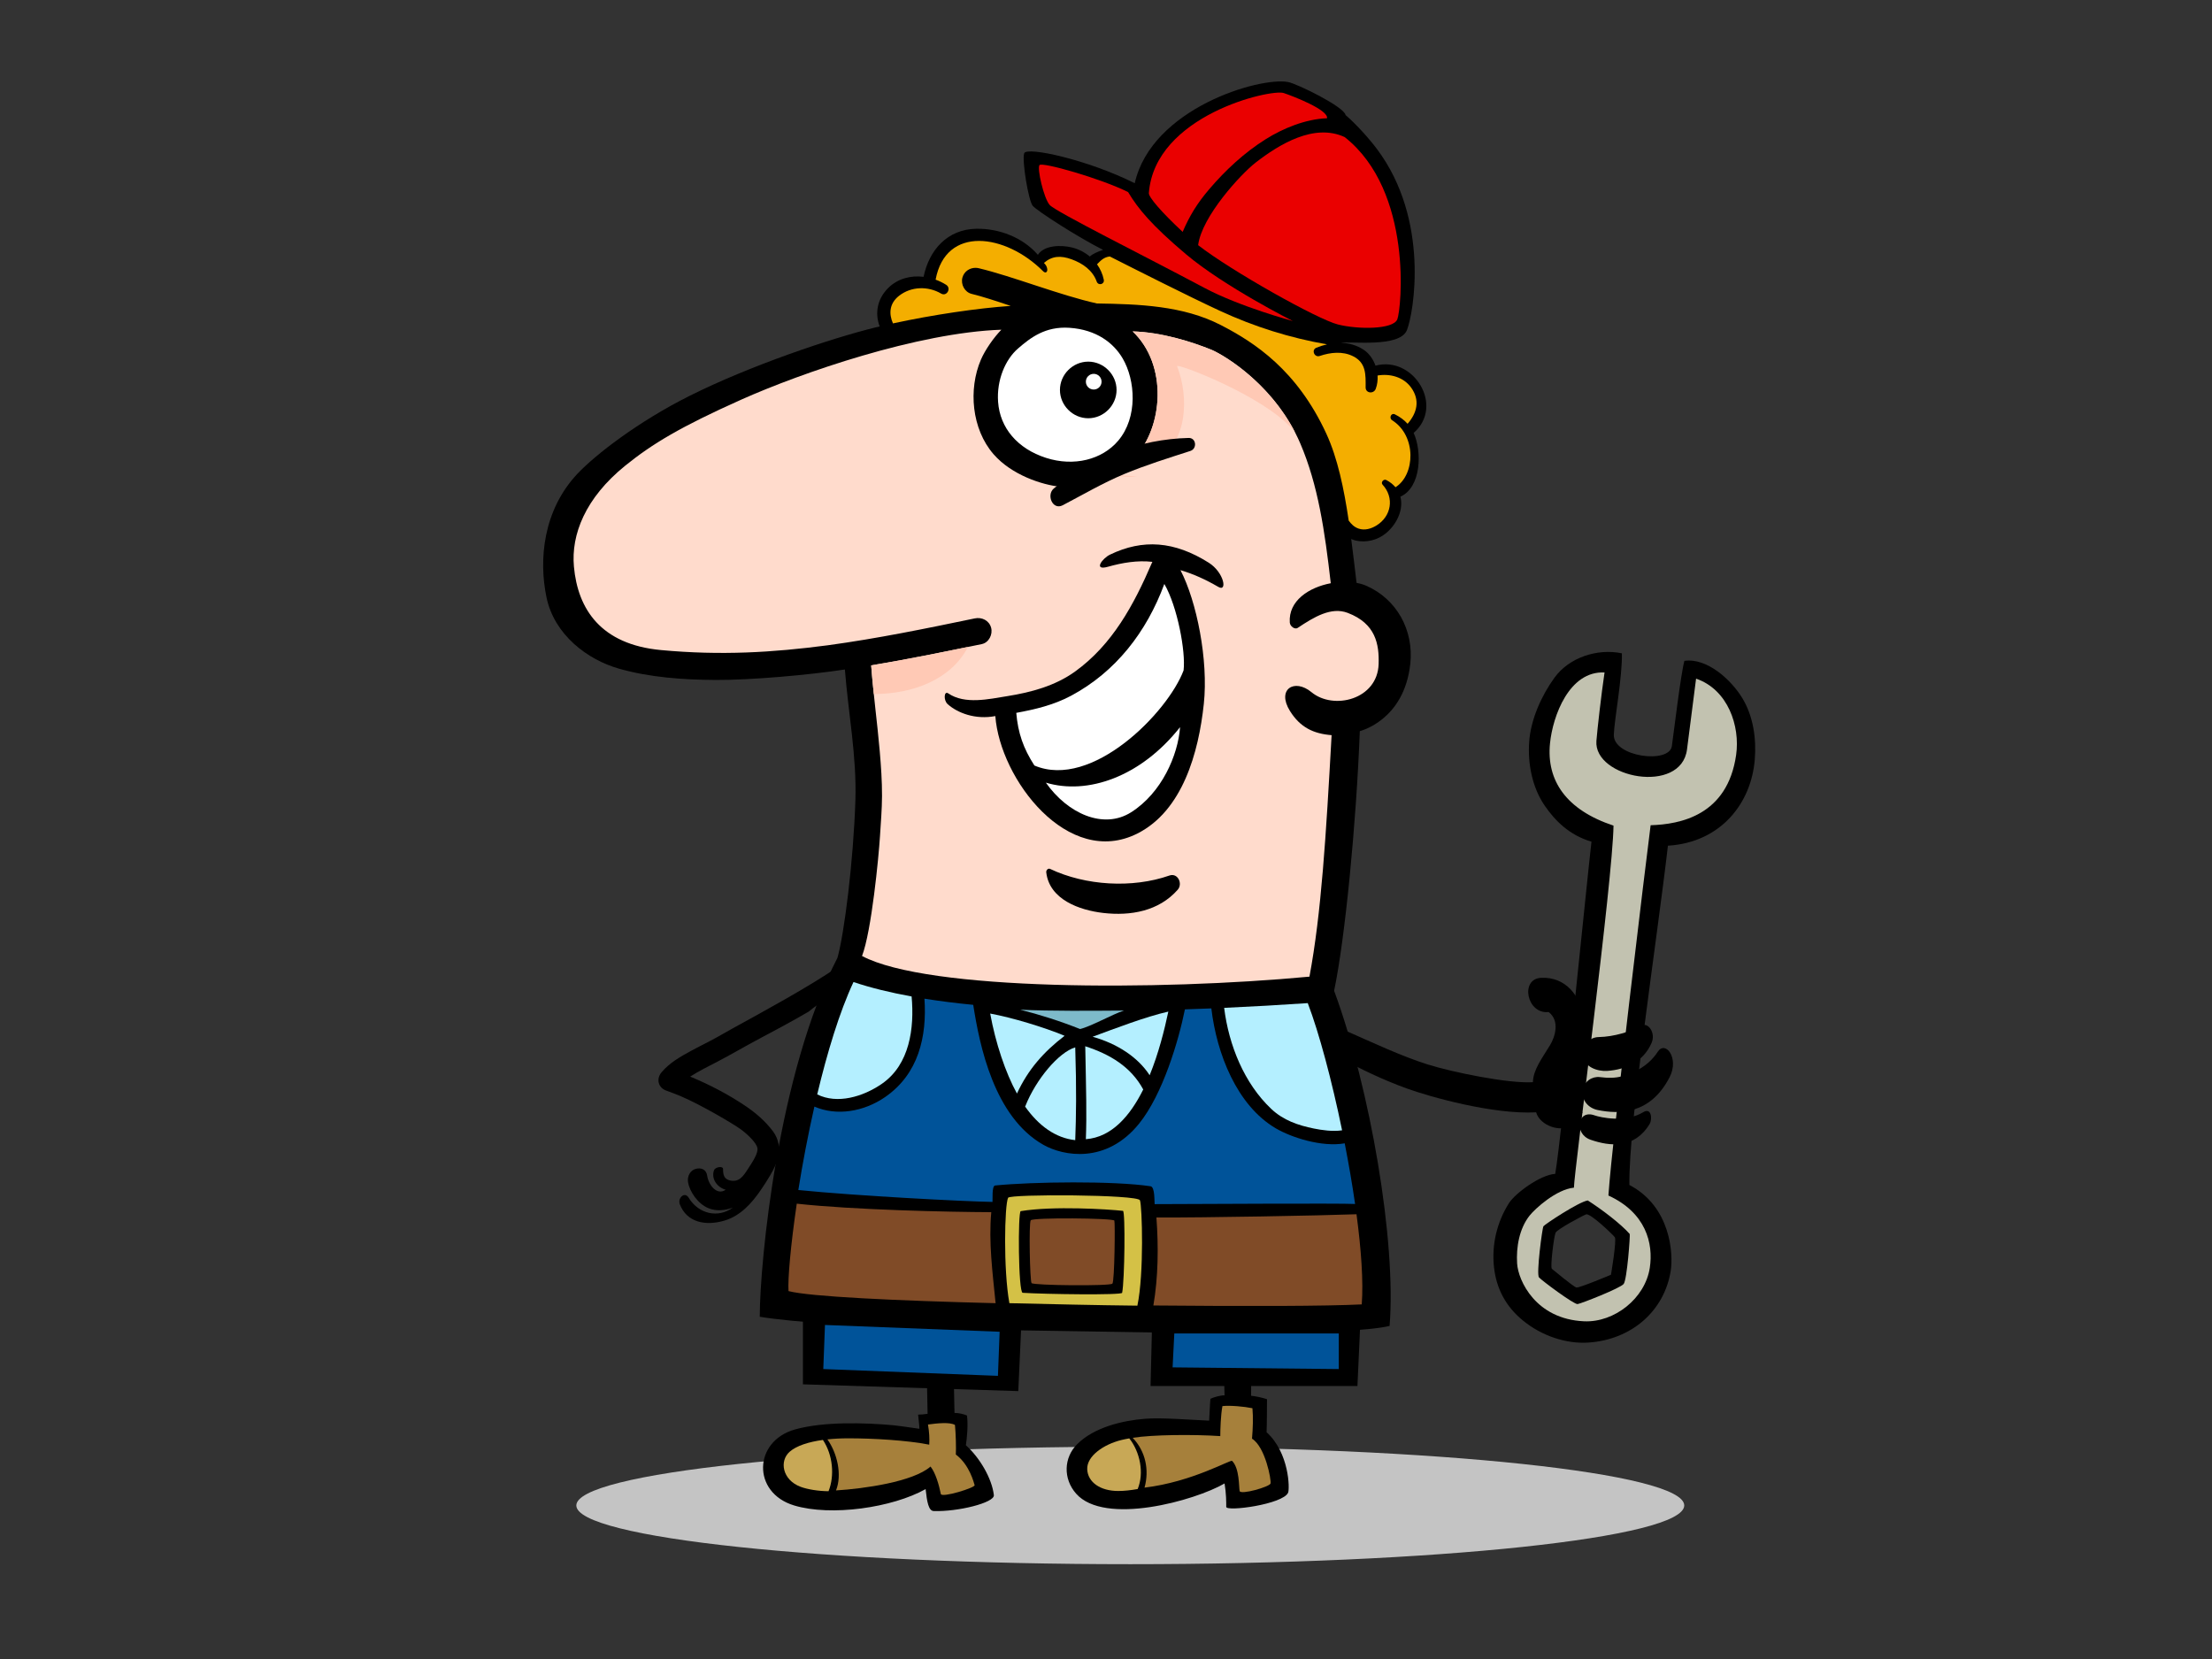<?xml version="1.0" encoding="utf-8"?>
<!-- Generator: Adobe Illustrator 17.0.0, SVG Export Plug-In . SVG Version: 6.00 Build 0)  -->
<!DOCTYPE svg PUBLIC "-//W3C//DTD SVG 1.1//EN" "http://www.w3.org/Graphics/SVG/1.1/DTD/svg11.dtd">
<svg version="1.1" id="Layer_1" xmlns="http://www.w3.org/2000/svg" xmlns:xlink="http://www.w3.org/1999/xlink" x="0px" y="0px"
	 width="800px" height="600px" viewBox="0 0 800 600" enable-background="new 0 0 800 600" xml:space="preserve">
<rect x="0" y="0" width="800" height="600" fill="#333333" stroke="none"/>
<g>
	<g>
		<path d="M540.328,458.319c0.843,7.682,4.249,14.184,10.441,19.251c6.881,5.634,15.736,8.512,23.687,7.99
			c15.506-1.023,27.435-11.323,29.777-25.911c0.996-6.218-0.009-23.287-14.943-31.088c-0.335-22.168,10.088-89.199,13.936-122.701
			c19.16-1.199,30.13-15.349,31.409-31.137c0.615-7.571-0.517-15.702-4.532-22.288c-3.949-6.477-12.656-14.599-20.922-13.428
			c-1.333,4.976-3.857,26.107-4.532,30.839c-0.927,6.521-21.263,3.933-20.99-4.149c0.175-5.304,3.135-21.052,2.918-29.422
			c-8.99-1.85-19.081,1.547-24.36,8.796c-4.744,6.518-8.596,15.173-9.166,23.159c-0.565,7.933,1.068,16.538,5.636,23.177
			c3.727,5.42,8.888,10.635,16.891,12.998c-1.736,15.075-10.778,106.544-13.107,120.136c-5.593,0.396-14.538,7.126-16.723,10.578
			C541.381,442.021,539.43,450.163,540.328,458.319z M561.254,458.886c-0.645-0.515,0.715-11.765,1.355-13.075
			c0.636-1.312,10.287-6.42,11.059-6.623c1.59-0.415,9.589,7.268,10.348,8.266c0.756,1-1.388,13.576-1.388,13.576
			s-11.451,4.826-12.481,4.611C569.115,465.425,562.186,459.633,561.254,458.886z"/>
		<path fill="#C2C2B0" d="M553.199,439.635c1.975-2.493,9.665-9.5,16.032-10.098c0.062-5.702,14.048-111.213,14.317-130.94
			c-17.099-5.664-24.314-16.262-22.967-29.766c0.986-9.879,6.955-26.267,19.723-25.622c-1.178,7.954-2.613,20.587-2.939,24.733
			c-1.057,13.483,30.693,19.589,32.769,3.076c0.594-4.711,2.593-20.39,3.276-25.574c11.548,3.953,15.966,17.156,14.488,27.56
			c-3.114,21.942-20.277,25.129-30.928,25.453c-1.524,11.795-13.848,113.078-15.269,133.915
			c13.519,6.193,16.345,17.262,14.966,26.178c-1.709,11.052-12.811,19.794-23.738,19.318c-17.543-0.765-23.856-14.754-24.245-20.899
			C548.318,451.097,549.453,444.367,553.199,439.635z M556.598,461.985c1.036,1.189,12.674,9.824,13.95,9.653
			c1.278-0.171,15.444-5.73,16.67-7.272c1.23-1.542,2.427-17.807,2.187-18.083c-3.299-3.757-10.3-9.02-15.159-12.121
			c-3.292,0.496-15.624,8.682-16.046,9.339C557.776,444.157,555.561,460.795,556.598,461.985z"/>
	</g>
	<g>
		<path fill="#C4C4C4" d="M609.13,544.466c0,11.731-89.699,21.243-200.342,21.243c-110.658,0-200.352-9.512-200.352-21.243
			c0-11.731,89.694-21.242,200.352-21.242C519.43,523.225,609.13,532.735,609.13,544.466z"/>
		<g>
			<path d="M487.394,373.086c9.222,4.044,19.318,8.842,28.934,11.883c8.762,2.768,29.235,6.985,38.07,6.418
				c0.114-4.527,3.286-8.594,6.201-13.396c1.786-2.944,3.655-8.753-0.503-11.977c-7.883,0.913-10.478-11.988-2.729-12.373
				c8.812-0.433,14.542,6.541,15.228,15.078c0.326,4.01-1.301,9.501-4.101,14.242c2.171,2.028,3.623,4.087,4.557,6.12
				c-3.208,1.866-4.784,5.896-3.502,9.493c0.547,1.538,1.543,2.802,2.789,3.702c-1.182,2.057-2.718,3.736-4.247,4.791
				c-3.618,2.493-11.059,0.164-12.535-4.782c-15.465,0.868-38.571-5.623-46.933-8.683c-8.571-3.13-16.228-6.791-24.236-11.141
				c-5.577-3.026-17.745-9.101-15.941-15.827C470.248,359.909,479.152,369.473,487.394,373.086z"/>
			<path d="M578.168,375.068c5.629-0.109,11.563-1.973,15.666-4.174c2.187-1.178,5.071,2.595,3.481,6.279
				c-2.944,6.824-9.313,9.678-16.073,10.136c-3.417,0.234-8.555-1.362-8.867-5.971C572.163,378.208,574.728,375.127,578.168,375.068
				z"/>
			<g>
				<path d="M578.595,389.545c2.699,0.328,5.547,0.463,8.356-0.392c3.983-1.21,9.193-3.495,12.613-8.785
					c2.704-4.178,7.864,2.237,4.267,9.223c-6.971,13.538-18.235,13.437-25.988,11.867c-3.377-0.684-5.917-3.52-5.436-7.113
					C572.847,391.019,575.895,389.216,578.595,389.545z"/>
			</g>
			<path d="M576.633,403.367c2.196,0.781,11.211,2.782,17.67-1.132c2.984-1.811,3.344,2.54,2.321,4.237
				c-5.507,9.161-14.422,8.124-21.331,5.748C569.066,410.076,570.456,401.157,576.633,403.367z"/>
		</g>
		<path d="M208.867,171.312c6.523-6.906,21.96-18.86,40.599-28.18c21.812-10.908,51.084-20.771,67.109-24.701
			c0.515-0.126,1.048-0.251,1.572-0.376c-1.823-4.785-0.864-9.984,3.098-13.914c3.468-3.44,8.191-4.582,12.784-4.032
			c1.989-9.674,8.592-17.171,19.005-17.372c8.357-0.16,16.875,3.156,22.327,9.418c2.386-3.614,8.578-3.566,12.293-2.659
			c2.433,0.594,4.655,1.738,6.505,3.294c0.8-0.888,2.946-1.806,4.784-2.419c-9.081-4.577-23.917-14.105-25.451-15.946
			c-1.531-1.839-3.985-16.559-3.066-19.012c0.92-2.452,22.876,2.31,39.966,10.854c6.149-27.123,45.08-38.489,55.397-36.613
			c3.376,0.614,20.427,9.034,20.855,11.96c3.811,3.254,8.585,8.585,11.344,12.266c19.224,25.631,13.292,59.397,10.851,65.501
			c-2.606,6.516-20.512,3.918-23.89,4.621c2.882,0.064,5.714,0.818,8.25,2.509c1.984,1.324,3.438,3.406,4.265,5.73
			c13.784-3.668,25.04,14.583,13.797,24.339c3.051,6.593,2.827,19.614-4.789,23.058c1.178,4.458-1.087,9.749-5.169,13.168
			c-2.977,2.493-7.013,3.518-10.801,2.738c-0.583-0.123-1.194-0.33-1.813-0.592c0.686,5.276,1.296,10.608,1.929,15.854
			c1.217,0.223,2.358,0.549,3.374,0.986c11.143,4.8,17.379,16.14,16.06,28.285c-2.217,20.459-18.103,24.291-18.256,24.348
			c-1.312,33.962-5.375,75.24-9.295,93.904c13.071,35.366,22.525,90.774,20.065,121.214c-6.91,1.658-26.283,2.75-50.63,2.089
			c0.651,6.849,0.647,16.082,0.531,23.177c1.292,0.052,4.524,0.777,5.764,1.241c-0.046,2.477,0,8.373-0.155,11.938
			c8.215,7.439,8.393,20.436,7.787,21.853c-1.816,4.231-22.377,6.956-22.377,5.14c0-1.814,0-4.839-0.604-8.466
			c-10.713,6.229-43.397,15.358-53.688,3.691c-4.768-5.402-4.495-13.043,0.387-17.901c6.115-6.094,16.356-8.544,24.606-9.189
			c5.88-0.456,16.01,0.364,23.117,0.688c0.155-2.328,0.255-5.885,0.465-7.906c0.93-0.463,3.474-1.287,5.108-1.242
			c-0.178-7.835-0.456-17.525-0.852-22.346c-5.354-0.135-92.196-1.442-97.442-1.543c0.078,4.174,0.422,19.628,0.622,30.247
			c1.722,0,3.427,0.465,4.514,0.93c0.463,3.409,0,8.06-0.39,10.767c4.932,4.379,9.437,11.993,10.113,18.039
			c0.299,2.722-13.002,6.049-21.769,5.744c-1.841-0.062-2.422-3.326-2.91-7.937c-12.018,6.735-34.181,9.947-47.554,5.919
			c-15.304-4.609-14.77-23.288,0.362-27.508c10.277-2.864,25.05-2.458,35.573-1.499c1.734,0.157,5.325,0.711,9.364,1.278
			c0-1.394-0.306-3.255-0.463-5.115c0.93,0,2.488-0.148,3.427-0.299c-0.25-10.056-0.465-26.283-0.524-30.782
			c-19.327-0.495-48.847-2.386-60.177-4.322c0.05-20.047,6.65-88.263,28.102-129.81c2.445-8.559,5.769-34.864,6.487-56.879
			c0.517-15.886-2.557-31.589-3.803-47.402c-12.94,1.986-34.168,3.868-46.841,3.784c-11.631-0.075-23.591-0.889-34.833-4.078
			c-11.284-3.199-23.353-12.105-26.228-25.747C194.782,202.452,196.416,184.49,208.867,171.312z"/>
		<path fill="#F4AE00" d="M365.55,110.637c-5.261-1.773-10.542-3.493-14.11-4.343c-2.551-0.604-4.041-3.459-3.363-5.921
			c0.604-2.185,2.579-3.506,4.711-3.506c0.401,0,0.807,0.046,1.21,0.143c12.107,2.877,29.312,9.762,42.715,12.743
			c15.212,0.242,31.137,0.777,44.746,7.778c12.317,6.334,27.624,16.342,38.221,39.305c4.074,8.826,6.381,19.848,8.092,31.447
			c0.914,1.237,1.955,2.34,3.6,2.898c2.199,0.747,4.55,0.046,6.454-1.132c5.384-3.329,6.532-10.056,2.198-14.764
			c-0.754-0.816,0.372-2.173,1.33-1.683c1.41,0.727,2.495,1.622,3.34,2.618c7.163-4.49,7.666-18.62-1.203-24.225
			c-1.255-0.79-0.376-2.827,1.021-2.128c1.879,0.936,3.383,2.092,4.563,3.406c3.484-4.023,4.538-8.555,1.283-13.096
			c-2.754-3.846-7.676-5.131-12.141-4.368c0.11,1.663-0.098,3.326-0.667,4.826c-0.722,1.909-3.666,1.656-3.652-0.54
			c0.029-4.663,0.223-8.892-4.57-11.273c-3.771-1.875-8.166-1.394-12.014-0.086c-1.957,0.667-3.151-2.203-1.214-2.985
			c1.242-0.506,2.526-0.913,3.83-1.21c-13.324-2.31-26.299-6.372-38.765-12.145c-11.218-5.186-30.568-14.973-39.79-19.643
			c-2.229,0.266-3.285,1.501-4.623,2.834c1.171,1.636,2.023,3.511,2.445,5.563c0.348,1.684-1.984,2.292-2.558,0.692
			c-1.479-4.128-5.11-6.62-9.07-8.056c-3.991-1.449-7.099-1.232-10.024,1.312c2.066,1.921,1.208,4.5-0.339,2.955
			c-13.494-13.494-35.143-16.661-38.833,3.087c1.339,0.485,2.622,1.11,3.811,1.862c1.984,1.251,0.221,4.367-1.825,3.167
			c-4.725-2.766-10.813-2.625-15.198,0.8c-3.531,2.759-3.746,6.475-2.212,9.993C337.128,113.879,353.793,111.407,365.55,110.637z"/>
		<path fill="#FFFFFF" d="M406.046,129.658c-3.26-5.589-9.473-10.451-19.272-11.106c-8.747-0.581-14.08,3.584-18.618,7.512
			c-4.536,3.932-7.751,11.339-7.185,19.272c0.674,9.462,7.038,16.939,17.312,20.25c10.125,3.265,20.329,0.65,26.13-6.204
			C411.598,150.889,410.619,137.498,406.046,129.658z"/>
		<path fill="#C8A856" d="M405.606,520.79c-6.42,1.556-12.597,5.816-12.398,10.582c0.202,4.769,4.837,7.864,11.188,7.864
			c2.232,0,4.611-0.271,7.063-0.711c2.397-5.773,0.865-13.381-3.035-18.315C407.402,520.393,406.452,520.583,405.606,520.79z"/>
		<path fill="#A6803B" d="M452.96,509.305c-2.944-0.618-8.06-1.084-10.851-0.773c-0.62,3.254-0.775,8.507-0.775,10.851
			c-9.929-0.652-24.514-0.522-31.689,0.622c4.625,4.792,6.086,11.59,4.285,18.019c17.313-2.083,31.114-10.239,31.675-9.674
			c2.722,2.722,2.419,9.373,2.722,10.886c0.301,1.511,10.884-1.513,11.187-2.722c0.303-1.21-1.868-13.178-6.709-16.201
			C453.116,516.744,453.27,512.561,452.96,509.305z"/>
		<path fill="#804B27" d="M492.493,471.752c0.633-8.166-0.184-19.784-1.895-32.602c-12.841,0.481-54.962,1.251-72.363,1.18
			c0.777,10.467,0.663,21.594-1.101,31.816C450.808,472.458,479.742,472.401,492.493,471.752z"/>
		<path fill="#D4C146" d="M365.059,471.314c14.857,0.344,31.303,0.74,46.293,0.895c2.456-11.603,1.72-35.992,0.932-38.109
			c-0.784-2.116-46.997-2.294-47.687-0.914C363.306,435.769,362.843,459.126,365.059,471.314z"/>
		<path fill="#C8A856" d="M285.613,525.023c-3.825,3.329-2.698,10.213,3.928,12.699c2.493,0.936,6.434,1.575,10.113,1.599
			c2.233-5.584,1.595-13.082-2.032-18.552C292.419,521.482,288.086,522.868,285.613,525.023z"/>
		<path fill="#A6803B" d="M335.611,515.196c0.463,2.638,0.601,5.069,0.463,7.288c-8.054-1.601-20.402-2.299-29.297-2.299
			c-2.609,0-5.145,0.13-7.534,0.387c3.543,4.955,5.381,12.804,3.112,18.458c10.02-0.604,27.931-3.114,34.185-8.639
			c1.839,2.321,3.078,6.701,3.721,9.92c0.303,1.512,12.526-2.287,12.227-3.19c-0.278-0.827-1.806-7.332-6.799-11.072
			c0.132-2.297,0-7.443-0.312-10.698C343.516,514.265,339.021,514.73,335.611,515.196z"/>
		<path fill="#804B27" d="M285.171,466.938c7.598,2.014,38.692,3.477,74.903,4.379c-1.064-10.835-2.572-22.034-1.565-32.917
			c-15.331-0.052-50.006-0.825-70.347-3.075C285.937,450.466,284.896,462.546,285.171,466.938z"/>
		<path fill="#B4EFFF" d="M392.497,378.401c8.92,2.873,16.518,7.405,20.97,15.624c-4.757,9.566-11.425,17.274-20.751,17.98
			C393.064,402.916,392.811,394.951,392.497,378.401C392.481,377.545,392.604,379.087,392.497,378.401z"/>
		<path fill="#B4EFFF" d="M422.541,365.852c-1.392,6.609-3.52,15.107-6.755,23.024c-4.299-6.632-11.888-11.474-20.625-13.92
			C403.221,371.983,414.155,367.766,422.541,365.852z"/>
		<path fill="#7DBACA" d="M368.953,365.171c11.218,0.547,25.738,0.392,37.546,0.312c-4.251,1.36-11.931,5.759-15.88,6.678
			C383.628,369.364,375.939,366.917,368.953,365.171z"/>
		<path fill="#B4EFFF" d="M385.026,374.608c-7.537,5.777-13.207,12.168-17.228,20.888c-4.126-7.453-7.755-18.299-9.681-28.928
			C365.953,368.001,377.652,371.523,385.026,374.608z"/>
		<path fill="#B4EFFF" d="M370.831,400.034c3.846-9.701,12.098-19.488,18.042-21.234c0.496,15.654,0.321,24.865,0,33.552
			c-7.12-0.773-13.207-5.185-18.13-12.145C370.771,400.146,370.808,400.098,370.831,400.034z"/>
		<path fill="#B4EFFF" d="M318.954,391.964c-6.837,4.723-16.158,7.455-23.396,3.843c3.618-15.162,8.065-29.857,13.121-40.642
			c6.259,2.11,13.341,3.827,21.02,5.22C330.744,371.853,329.004,385.017,318.954,391.964z"/>
		<path fill="#005399" d="M294.537,400.214c8.015,3.493,17.876,1.875,25.592-3.458c12.059-8.332,15.15-21.838,14.21-35.571
			c5.612,0.897,11.514,1.635,17.641,2.228c2.294,14.688,7.534,40.549,25.398,50.639c7.149,4.039,22.676,7.037,34.562-7.644
			c8.585-10.601,14.328-30.053,16.6-41.358c3.196-0.1,6.382-0.219,9.558-0.349c1.923,16.351,9.213,35.081,23.286,43.363
			c5.641,3.317,16.607,6.887,24.949,5.436c1.444,7.366,2.725,14.8,3.752,21.936c-4.748-0.306-60.233,0.029-72.49,0.055
			c-0.143-0.816,0.162-6.215-1.479-6.463c-13.264-1.998-42.624-1.649-56.226-0.278c-1.251,0.128-0.829,5.195-0.941,5.939
			c-10.637-0.193-49.006-2.169-70.222-4.304C290.223,420.992,292.182,410.571,294.537,400.214z"/>
		<path fill="#B4EFFF" d="M475.194,408.151c-5.743-1.162-11.089-2.989-15.454-7.122c-9.749-9.23-15.342-23.025-17.005-36.525
			c10.32-0.465,20.477-1.055,30.235-1.714c4.112,10.785,8.699,27.952,12.417,46.006
			C481.933,409.316,477.955,408.707,475.194,408.151z"/>
		<path fill="#FFDBCC" d="M207.569,204.94c1.399,15.378,9.742,28.135,31.457,30.162c21.716,2.025,40.426,0.888,60.349-1.729
			c17.871-2.428,35.505-6.053,53.155-9.719c2.565-0.536,5.188,0.715,5.921,3.363c0.659,2.403-0.793,5.386-3.363,5.921
			c-13.312,2.766-26.617,5.479-40.012,7.705c0.761,10.362,2.196,20.648,3.09,30.999c0.469,5.397,0.847,10.822,0.829,16.244
			c-0.021,4.871-0.435,9.681-0.736,14.538c-0.471,7.532-3.041,34.277-6.493,43.322c23.79,12.644,107.132,12.602,161.816,7.473
			c4.31-23.004,5.987-50.945,8.01-87.336c-6.536-0.526-11.352-2.786-15.064-8.751c-4.905-7.878,1.64-11.884,7.776-6.801
			c7.945,6.586,23.918,2.711,24.296-10.204c0.205-7.019-0.971-14.581-11.177-18.47c-5.971-2.272-12.15,1.458-18.106,5.441
			c-1.005,0.674-2.754-0.561-2.848-1.957c-0.535-7.867,6.924-12.715,14.82-14.207c-2.164-18.887-4.579-35.516-11.029-50.569
			c-8.833-20.605-26.904-31.573-31.978-33.807c-7.311-2.971-18.226-6.416-28.643-6.7c12.761,12.073,11.107,34.623,0.654,45.727
			c-8.405,8.931-16.659,11.435-26.784,10.455c-6.57-0.636-17.638-4.247-24.172-11.76c-7.947-9.141-9.17-23.499-4.582-34.188
			c1.538-3.582,4.679-8.054,7.405-10.847c-30.206,1.048-72.147,15.495-94.054,25.28c-21.899,9.788-32.22,15.989-42.009,23.913
			C211.674,180.117,206.514,193.329,207.569,204.94z"/>
		<path fill="#FFC9B5" d="M316.033,251.025c-0.364-3.456-0.702-6.915-0.957-10.382c11.719-1.948,23.366-4.274,35.008-6.676
			C343.965,245.805,330.249,250.942,316.033,251.025z"/>
		<path fill="#FFC9B5" d="M402.868,171.857c0.128-0.084,0.262-0.169,0.39-0.255c0.278,0.178,0.617,0.296,1.034,0.303
			c2.328,0.045,4.645,0.203,6.945,0.456C408.386,172.562,405.534,172.462,402.868,171.857z"/>
		<path fill="#FFC9B5" d="M467.48,155.316c-10.464-12.212-42.297-24.22-41.765-22.867c4.345,11.066,3.732,27.526-7.012,33.446
			c-1.315,0.223-2.611,0.549-3.891,0.92c-2.224,0.399-4.452,0.724-6.705,0.938c0.725-0.679,1.456-1.39,2.185-2.165
			c10.453-11.104,12.107-33.653-0.654-45.727c10.418,0.283,21.332,3.729,28.643,6.7c4.748,2.091,20.855,11.817,30.147,29.92
			C468.113,156.095,467.808,155.697,467.48,155.316z"/>
		<path d="M393.579,151.267c5.584,0,10.241-4.657,10.241-10.238c0-5.586-4.657-10.239-10.241-10.239
			c-5.584,0-10.236,4.654-10.236,10.239C383.343,146.61,387.995,151.267,393.579,151.267z"/>
		<path d="M239.223,387.852c2.853-3.458,6.942-5.746,10.824-7.86c2.155-1.176,4.354-2.265,6.539-3.4
			c2.866-1.485,5.641-3.148,8.471-4.702c11.489-6.327,26.982-14.715,37.84-22.099c-0.034-0.073,2.002,4.793,1.144,6.085
			c-2.789,4.212-7.667,6.708-11.594,10.002c-6.288,3.672-12.731,7.078-19.17,10.512c-4.611,2.463-9.107,5.133-13.743,7.539
			c-3.353,1.738-6.744,3.409-9.92,5.434c6.899,2.868,13.606,6.35,19.78,10.483c3.846,2.577,7.32,5.536,10.111,9.243
			c2.246,2.98,2.707,6.386,1.802,9.929c-0.896,3.504-4.094,8.334-6.088,11.271c-3.351,4.933-7.478,9.466-13.239,11.166
			c-6.789,2.003-13.583,0.672-16.112-5.9c-0.87-2.262,1.752-4.773,3.192-2.394c3.597,5.939,10.687,7.495,15.987,3.579
			c-2.786,1.048-5.889,1.387-8.694,0.278c-4.117-1.631-6.976-6.251-7.512-9.43c-0.356-2.119,0.736-4.29,2.754-4.842
			c2.121-0.586,3.86,0.315,4.162,2.44c0.481,3.349,3.511,7.334,6.701,5.103c-3.349-0.954-5.279-4.169-4.229-7.04
			c0.449-1.223,3.272-1.665,3.272-0.454c0,1.912,0.298,3.47,2.146,4.024c3.595,1.08,5.199-1.49,6.949-4.194
			c1.754-2.702,3.627-5.548,3.327-7.395c-0.301-1.848-3.481-4.985-6.197-6.926c-2.716-1.941-13.904-8.567-21.379-11.783
			c-1.784-0.736-3.572-1.445-5.391-2.089C238.018,393.392,237.273,390.207,239.223,387.852z"/>
		<g>
			<path d="M435.379,254.551c1.682-15.83-2.568-37.047-8.45-48.354c4.68,1.392,8.92,3.301,13.738,6.081
				c3.303,1.905,2.028-5.27-3.492-8.757c-12.412-7.837-23.847-8.669-35.751-2.918c-2.739,1.324-6.165,5.906-0.722,4.374
				c5.22-1.47,10.676-2.394,16.083-1.777c-0.046,0.085-0.093,0.168-0.136,0.262c-6.61,15.394-14.362,29.661-27.788,39.374
				c-7.201,5.206-15.873,7.548-24.56,8.933c-6.596,1.05-15.331,3.112-21.345-0.996c-1.547-1.061-1.782,2.472-0.242,3.866
				c3.525,3.192,10.063,5.734,17.263,4.335c1.7,22.842,26.31,55.15,51.403,42.467C427.669,293.209,433.504,272.215,435.379,254.551z
				"/>
			<path fill="#FFFFFF" d="M367.55,257.816c6.792-1.246,13.489-2.823,19.741-6.151c16.201-8.626,27.401-23.109,33.807-40.46
				c4.705,8.086,7.783,24.455,6.956,31.265c-5.68,15.144-33.128,43.224-53.948,34.389
				C370.09,270.638,368.165,265.073,367.55,257.816z"/>
			<path fill="#FFFFFF" d="M409.078,293.772c-9.979,6.318-22.942,0.506-30.825-10.717c15.096,4.531,34.343-2.092,48.537-20.078
				C426.042,273.124,420.164,286.757,409.078,293.772z"/>
		</g>
		<path d="M369.161,438.024c11.867-1.939,31.449-0.704,36.974-0.1c0.909,0.098,0.602,25.378-0.299,29.638
			c-0.189,0.891-27.604,0.524-35.97,0C368.258,467.46,368.106,438.197,369.161,438.024z"/>
		<path fill="#804B27" d="M402.317,464.247c0.798-0.925,1.01-22.256,0.702-22.808c-0.503-0.905-29.502-1.167-30.24-0.1
			c-0.738,1.068-0.308,21.833,0.299,22.706C373.69,464.919,401.519,465.172,402.317,464.247z"/>
		<path d="M381.151,176.639c13.595-11.218,31.081-17.812,48.724-18.251c2.798-0.071,3.158,3.885,0.636,4.703
			c-8.01,2.595-16.098,5.099-23.877,8.336c-7.657,3.185-14.939,7.463-22.277,11.303
			C380.688,184.649,378.331,178.971,381.151,176.639z"/>
	</g>
	<polygon points="492.161,474.288 490.937,501.274 416.114,501.274 416.727,476.128 	"/>
	<polygon points="369.505,476.128 290.389,471.836 290.389,500.661 368.279,503.113 	"/>
	<polygon fill="#005399" points="361.531,481.647 298.363,479.193 297.752,495.139 360.918,497.594 	"/>
	<polygon fill="#005399" points="484.191,482.26 424.701,482.26 424.088,494.526 484.191,495.139 	"/>
	<path d="M379.805,314.261c12.754,6.058,29.727,7.079,43.119,2.388c3.073-1.076,4.91,2.98,3.023,5.124
		c-6.835,7.771-17.039,9.546-26.934,8.409c-8.566-0.986-19.479-4.814-20.623-14.699
		C378.306,314.762,379.014,313.882,379.805,314.261z"/>
	<path fill="#EA0000" d="M467.574,116.111c0,0-24.822-12.483-38.683-24.195c-12.369-10.45-17.238-16.346-20.901-22.45
		c-9.751-4.876-31.126-10.986-32.047-9.76c-0.918,1.226,1.535,11.958,3.682,14.412c2.146,2.453,34.126,18.361,55.982,30.005
		C448.411,110.942,467.574,116.111,467.574,116.111z"/>
	<path fill="#EA0000" d="M454.118,58.801c8.471-6.568,21.17-14.365,32.217-9.215c24.89,19.677,20.468,62.432,19.015,65.929
		c-1.535,3.68-14.107,3.68-21.468,1.838c-7.357-1.838-38.565-19.356-50.56-28.688C434.654,78.266,448.757,62.959,454.118,58.801z"/>
	<path fill="#EA0000" d="M415.501,69.825c2.148-28.21,44.158-37.717,48.756-36.182c3.597,1.199,16.251,6.131,15.679,9.124
		c-7.822,0.278-16.064,3.73-22.181,7.58c-7.73,4.864-14.478,11.122-20.404,18.06c-4.388,5.135-7.106,9.603-9.63,15.458
		C419.948,76.626,415.391,71.265,415.501,69.825z"/>
	<circle fill="#FFFFFF" cx="395.558" cy="138.042" r="2.84"/>
</g>
</svg>
